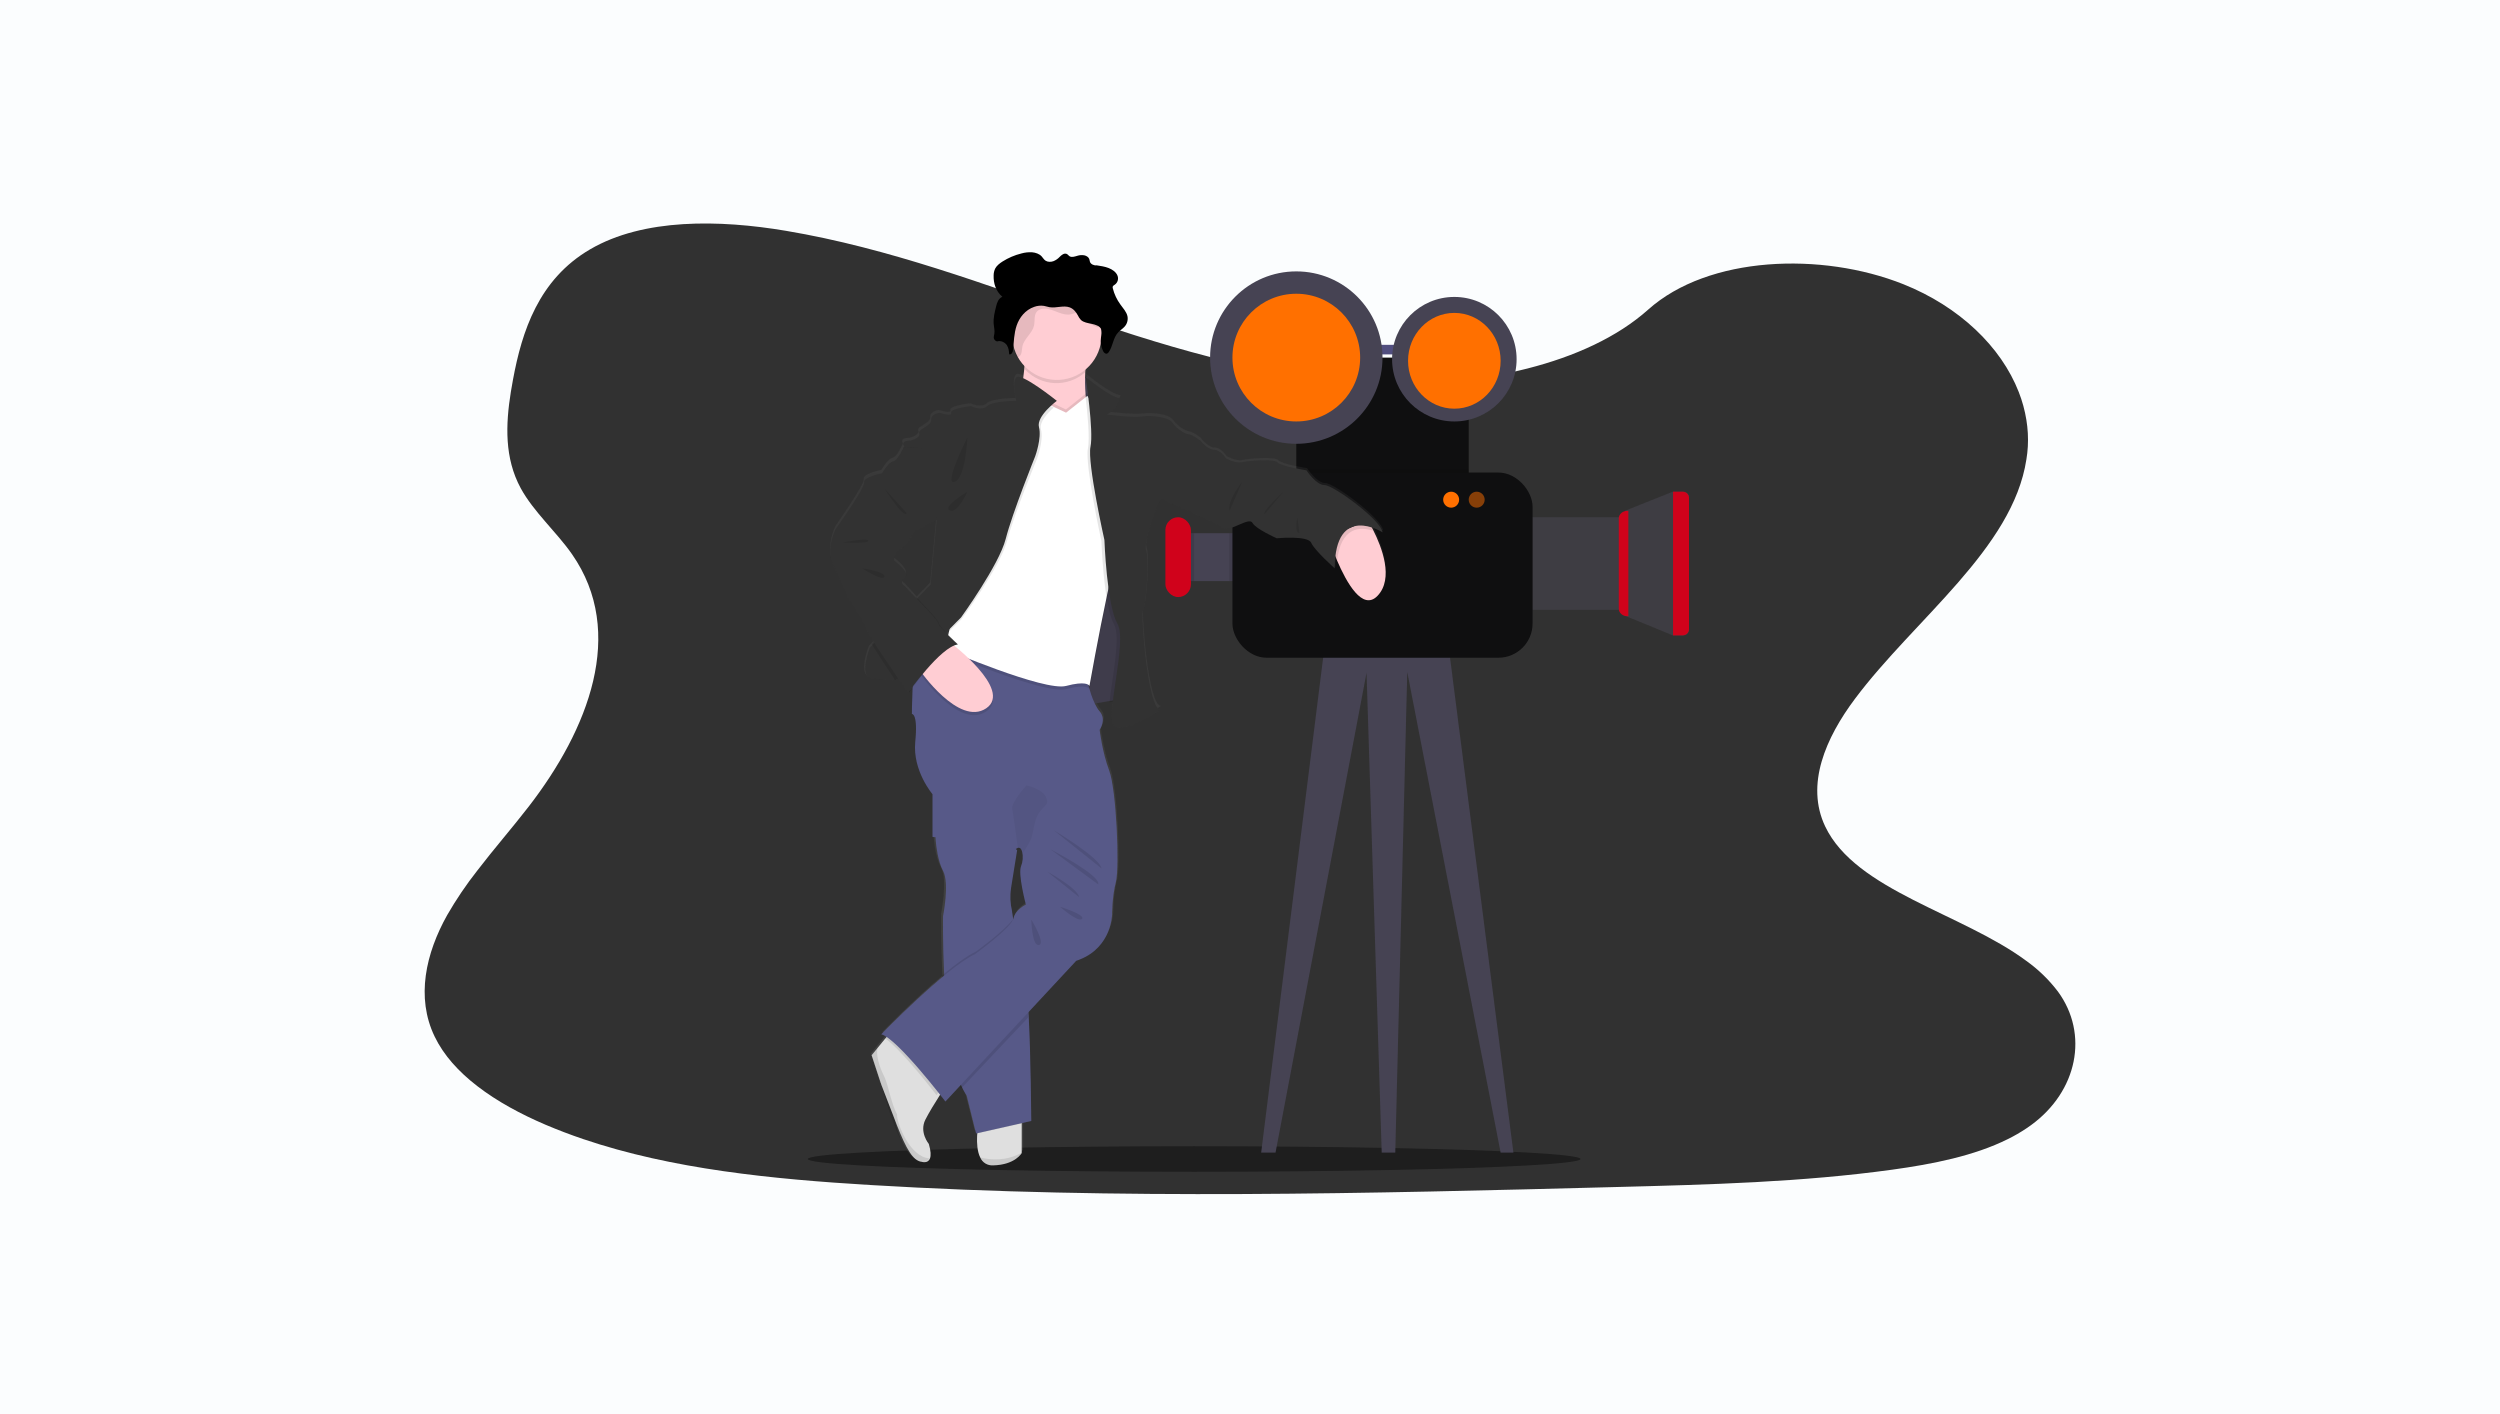 <svg height="443" viewBox="0 0 783 443" width="783" xmlns="http://www.w3.org/2000/svg" xmlns:xlink="http://www.w3.org/1999/xlink"><rect x="0" y="0" width="783" height="443" fill="#333333" stroke="none"/><defs><path id="a" d="m783 0h-783v443h783z"/><linearGradient id="b" x1="50.037%" x2="50.037%" y1="100.017%" y2="-.005%"><stop offset="0" stop-color="#808080" stop-opacity=".25"/><stop offset=".54" stop-color="#808080" stop-opacity=".12"/><stop offset="1" stop-color="#808080" stop-opacity=".1"/></linearGradient><mask id="c" fill="#fff"><use fill="#fff" fill-rule="evenodd" xlink:href="#a"/></mask></defs><g fill="none" fill-rule="nonzero"><use fill="#fbfdfe" xlink:href="#a"/><g mask="url(#c)"><g transform="translate(133 70)"><path d="m503.152 282.372c-.485.355-.984.697-1.487 1.035-1.857 1.246-3.795 2.366-5.802 3.352-10.543 5.265-23.53 7.834-36.185 9.58-28.379 3.924-57.356 4.684-86.211 5.431-77.956 2.029-156.118 4.05-233.876-.621-30.72-1.845-62.128-4.95-89.972-14.4-3.988-1.353-7.9-2.844-11.738-4.473-7.756-3.307-15.207-7.326-21.404-12.114-5.842-4.5-10.543-9.675-13.365-15.552-5.887-12.249-2.773-26.005 3.946-38.006 2.808-4.87 5.962-9.532 9.437-13.95 5.177-6.759 10.889-13.306 16.111-20.056 18.569-24.039 30.684-54.4 13.545-79.023-4.943-7.074-12.048-13.284-16.061-20.668-5.128-9.45-4.728-19.939-3.096-30.15.207-1.287.449-2.565.67-3.843 2.8-15.106 8.013-31.387 24.15-40.819 16.762-9.801 40.557-9.306 61.369-5.8 32.356 5.454 62.205 16.843 92.345 27.13s61.71 19.683 94.857 20.7c29.264.9 63.404-5.791 82.827-23.157 18.874-16.866 54.331-18.148 79.901-7.96 17.526 6.993 30.626 19.588 36.149 33.75 1.116 2.835 1.922 5.784 2.404 8.793.448 2.74.599 5.521.449 8.293-.076 1.35-.225 2.722-.449 4.05-4.269 27.958-35.012 50.008-53.698 74.982-9.132 12.199-15.58 26.851-9.302 40.004 9.576 20.043 42.881 27.166 63 42.088 3.759 2.685 7.092 5.923 9.887 9.603 9.729 13.284 6.13 31.212-8.399 41.8z" fill="#2b2b2b" opacity=".966"/><ellipse cx="241" cy="293" fill="#000" opacity=".394" rx="121" ry="4"/><path d="m341 291h-3.999l-29.25-150.543-3.751 150.543h-4.247l-4.752-150.291-28.502 150.291h-4.499l19.372-154.732.631-5.03 38.001-4.239 1.181 9.268z" fill="#464353"/><path d="m236 97h24v15h-24z" fill="#464353"/><path d="m376 89.944 14.929-5.944h3.272c.994 0 1.799.794 1.799 1.774v41.452c0 .98-.806 1.774-1.799 1.774h-3.272l-14.929-6.13z" fill="#3e3d43"/><path d="m346 92h30v29h-30z" fill="#3e3d43"/><path d="m295 38h19v3h-19z" fill="#514e7f"/><path d="m273 42h54v40h-54z" fill="#0f0f10"/><path d="m273 77h54v5h-54z" fill="#000" opacity=".1"/><path d="m346 92h1v29h-1z" fill="#000" opacity=".1"/><path d="m252 97h8v15h-8z" fill="#000" opacity=".1"/><path d="m321 136h-40l.634-4.884 38.179-4.116z" fill="#000" opacity=".1"/><rect fill="#0f0f10" height="58" rx="10.7" width="94" x="253" y="78"/><path d="m376.675 90h.325v33h-.325c-1.478 0-2.675-1.057-2.675-2.36v-28.28c0-1.303 1.198-2.36 2.675-2.36z" fill="#d0021b"/><path d="m391 84h3.054c1.075 0 1.946.871 1.946 1.946v41.108c0 1.075-.871 1.946-1.946 1.946h-3.054z" fill="#d0021b"/><path d="m237 97h4v15h-4z" fill="#000" opacity=".1"/><rect fill="#d0021b" height="25" rx="4" width="8" x="232" y="92"/><circle cx="273" cy="42" fill="#464353" r="27"/><circle cx="273" cy="42" fill="#ff7000" r="20"/><circle cx="322.5" cy="42.5" fill="#464353" r="19.5"/><ellipse cx="322.5" cy="43" fill="#ff7000" rx="14.5" ry="15"/><circle cx="321.5" cy="86.5" fill="#ff7000" r="2.5"/><circle cx="329.5" cy="86.5" fill="#ff7000" opacity=".5" r="2.5"/><path d="m297.137 95.052-.184-.365c1.141.379 2.237.884 3.267 1.504-.45-3.913-15.447-14.901-18.147-14.901s-5.701-4.665-5.701-4.665-7.798-1.202-8.999-2.477c-1.201-1.274-9.301-.531-11.249-.081-1.948.45-4.95-1.202-4.95-1.202s-1.651-2.702-3.748-2.702-4.342-3.008-4.342-3.008-1.957-1.801-3.757-2.107c-1.8-.306-4.05-2.252-5.103-3.76-1.053-1.509-6.3-2.252-9.296-1.801-2.997.45-11.101-.612-11.101-.612 3.298-1.504 4.095-5.116 4.095-5.116-2.952-.153-10.709-6.674-10.709-6.674s.319 2.107.688 5.048l-.499-.644-.067.054c-.159-2.098-.181-4.204-.067-6.304 0-.162.027-.324.036-.491 3.915-3.433 5.606-8.755 4.392-13.82-.081-.342-23.682 13.302-23.7 13.446-.103 1.027-.229 2.13-.373 3.242-1.165-.536-2.065-.743-2.421-.356-1.507 1.657 0 7.376 0 7.376s-7.357 0-9.157 1.653c-1.8 1.653-5.098 0-5.098 0s-6.75.757-6.3 2.112c.45 1.355-3.6 0-3.6 0s-2.853.302-2.7 2.252c.153 1.95-4.351 2.855-3.753 4.21.598 1.355-2.7 2.252-2.7 2.252s-3.298-.149-2.097 1.801c0 0-1.8 4.215-3.298 4.503-1.498.288-3.451 3.76-3.451 3.76s-5.778 1.054-5.517 2.86c.261 1.806-8.882 14.725-8.882 14.725s-3.001 6.192-.9 10.709 3.6 7.525 4.05 9.177 5.904 8.93 5.859 10.285c0 .423 1.35 2.702 3.19 5.593l-.54.558-1.183 1.22s-3.753 9.331.747 9.781c3.802.378 6.534.653 7.919.275.225-.052.438-.146.63-.275l.054-.041c1.638 2.418 2.799 4.107 2.799 4.107s.162-.239.45-.648l.45.644s.36-.513.972-1.351c-.198 4.093-.225 8.128-.225 8.128s1.953-.302 1.053 8.727 5.4 16.401 5.4 16.401v13.397s0 .338.063.901c.166 1.923.715 6.458 2.335 9.457 2.101 3.909 0 14.144 0 14.144s-.139 8.349.364 18.76c0 .284.031.576.045.865-9.098 7.61-18.858 17.697-18.858 17.697.478.134.933.339 1.35.608l-.544.698-2.479 3.058-1.917 2.369 3.037 9.362 3.316-1.297s1.8 3.121 1.422 5.237c-.057.383-.212.744-.45 1.049-.115.154-.194.33-.234.518-.868 3.391 2.754 18.013 8.5 18.648 0 0 1.948.644 2.574-1.112.301-.847.297-2.252-.378-4.535 0 0-3.037-3.666-1.071-7.615 1.152-2.31 3.055-5.404 4.432-7.588l.567-.901c1.237 1.563 1.998 2.567 1.998 2.567l4.419-4.755c.094.203.189.401.288.59.331.662.713 1.298 1.143 1.9l2.997 11.893 1.21-.27c-.027.288-.045.594-.063.901-.099 2.135 0 4.904.985 6.881.738 1.513 1.984 2.567 4.018 2.517 6.974-.171 8.999-3.949 8.999-3.949v-9.457l2.398-.536s-.175-20.778-.792-32.364c0-.257-.027-.504-.04-.748 0-.036 0-.072 0-.104l15.402-16.576 1.183-.473c9.899-3.913 10.052-13.996 10.052-13.996s0-5.566 1.197-10.231c1.197-4.665.153-28.897-2.097-34.913s-3.001-12.798-3.001-12.798 2.25-3.152 0-5.778c-.636-.786-1.165-1.652-1.575-2.576l2.929-.482 1.687-.279.9-.153c-.45 3.981-.526 7.038.54 7.768 3.303 2.252 14.399-5.269 14.399-5.269-4.05 0-6.3-30.248-5.476-31.0.823-.752 2.052-15.91.976-18.612-1.075-2.702 3.775-14.766 3.775-14.766l.747-1.108s17.702 7.732 19.65 9.214 8.099-3.603 9.148-1.635 7.649 4.899 7.649 4.899 9.751-.986 10.799 1.423c1.048 2.409 7.352 8.052 7.352 8.052.003-1.323.083-2.645.238-3.958.13.311.256.626.391.946 2.988 7.074 7.96 16.031 12.568 11.213 5.22-5.476 1.246-15.599-1.305-20.701zm-133.411 31.973v.086l-.036-.036zm-3.492-34.71-1.908 20.134-3.748 3.886-.45.477-3.874-4.219s-1.953-.901 0-2.558c1.953-1.657-3.298-5.404-3.298-5.404s-.153-2.702 1.8-3.458c1.953-.757 4.5-5.719 4.5-5.719l7.051-3.603zm25.09 103.051c.137-.127.288-.237.45-.329.841-.477 1.381.045 1.66.964.368 1.54.256 3.155-.319 4.629-1.048 2.409 1.503 12.041 1.503 12.041s-3.303 1.5-3.901 4.364c-.089.352-.241.685-.45.982-.04-.252-.076-.495-.112-.73-.292-1.801-.45-2.963-.45-2.963-.538-2.318-.64-4.715-.301-7.07.477-2.896 1.44-8.777 1.8-11.006.09-.54.139-.865.144-.901z" fill="url(#b)"/><path d="m206.497 48.646.917-.646 2.586 5.766-.994 1.234h-3.006s.106-3.141.178-3.253.318-3.101.318-3.101z" fill="#464353"/><path d="m187 279v12.133s-2.02 3.693-8.979 3.86c-1.732.1-3.339-.885-4.009-2.457-.97-1.932-1.082-4.641-.983-6.728.05-1.044.162-2.084.337-3.115z" fill="#dfdfdf"/><path d="m187 278v3.861l-14 3.139c.05-1.073.162-2.143.337-3.203z" fill="#000" opacity=".1"/><path d="m190 281.082-17.292 3.918-2.953-11.902c-.423-.604-.799-1.24-1.126-1.902-.191-.38-.377-.782-.554-1.202-3.219-7.506-4.651-21.044-5.263-32.562-.031-.583-.062-1.161-.089-1.731-.497-10.42-.359-18.78-.359-18.78s2.071-10.244 0-14.157c-1.596-3.019-2.137-7.555-2.301-9.489-.044-.574-.062-.904-.062-.904l.319-.854 1.304-3.516h14.339l8.336 7.189 1.268 1.094-.142.904c-.359 2.232-1.308 8.134-1.774 11.017-.334 2.357-.233 4.757.297 7.076 0 0 .173 1.148.443 2.969.067.452.142.931.226 1.451 1.06 6.679 3.046 18.875 3.893 21.79.235.8.443 2.806.599 5.522.035.542.067 1.107.098 1.699.621 11.577.794 32.372.794 32.372z" fill="#575988"/><path d="m187 291v.124s-2.022 3.701-8.987 3.869c-1.733.101-3.342-.887-4.013-2.463 3.123.756 8.192 1.243 13-1.53z" fill="#000" opacity=".1"/><path d="m298.407 116.647c-4.658 4.783-9.643-4.111-12.656-11.135-1.69-3.954-2.751-7.32-2.751-7.32l12.398-5.191s.761 1.197 1.717 3.093c2.569 5.066 6.571 15.116 1.291 20.554z" fill="#ffcdd3"/><path d="m206.891 46.578c-.197 4.523.136 9.054.992 13.497 0 0-24.985 2.741-22.741-1.215 1.315-2.321 2.168-8.448 2.644-13.132.346-3.317.498-5.908.498-5.908s23.939-9.746 20.348-1.522c-1.073 2.454-1.571 5.36-1.742 8.279z" fill="#ffcdd3"/><path d="m209.268 110.395-3.268 40.605 15-2.573-2.622-33.486.874-8.941z" fill="#464353"/><path d="m221 148.427-6.513 1.118-8.487 1.455.598-7.409 2.673-33.195 3.403-1.5 2.411-1.059 4.167-1.836-.874 8.941z" fill="#000" opacity=".1"/><path d="m156.823 280.682c-1.98 3.939 1.079 7.594 1.079 7.594.68 2.282.684 3.677.381 4.501-.63 1.751-2.592 1.107-2.592 1.107-2.78-.304-4.855-4.112-7.721-11.325-.918-2.31-2.555-6.556-4.909-12.738l-3.059-9.335 1.931-2.363 2.497-3.052 1.69-2.071 16.882 17.496s-.721 1.076-1.713 2.62c-1.387 2.165-3.304 5.271-4.464 7.567z" fill="#dfdfdf"/><path d="m189 248.719-21.052 22.281c-3.69-7.113-5.277-21.382-5.948-33.429 3.921-3.221 7.707-5.994 10.572-7.332 0 0 9.692-6.92 11.737-10.239 1.083 6.612 3.114 18.685 3.98 21.57.286.948.521 3.61.712 7.148z" fill="#000" opacity=".1"/><path d="m184 195-24-3.577 1.305-3.423h14.352z" fill="#000" opacity=".1"/><path d="m189 246.889-21.512 23.111c-3.308-7.54-4.772-21.14-5.397-32.712-.032-.586-.063-1.167-.091-1.739 3.956-3.305 7.785-6.146 10.659-7.517 0 0 9.041-6.551 11.502-10.032.068.454.145.935.231 1.457 1.083 6.709 3.113 18.962 3.979 21.889.24.799.44 2.814.63 5.543z" fill="#000" opacity=".1"/><path d="m162 270.395s-.698 1.07-1.66 2.605c-3.492-4.498-11.772-14.853-16.34-17.941l1.638-2.059z" fill="#000" opacity=".1"/><path d="m216.492 206.268c-1.197 4.666-1.197 10.231-1.197 10.231s-.153 10.077-10.054 13.99l-1.184.451-40.954 44.06s-15.153-19.857-20.103-21.062c0 0 19.95-20.61 29.401-25.123 0 0 11.404-8.272 12.003-11.129s3.902-4.364 3.902-4.364-2.552-9.626-1.503-12.036c.576-1.473.687-3.087.32-4.626-.279-.903-.819-1.44-1.661-.966-.162.092-.313.202-.45.329l-25.95-3.913v-13.372s-6.301-7.37-5.401-16.395-1.053-8.723-1.053-8.723.095-15.245 1.377-16.517c1.283-1.273 13.605-7.103 13.605-7.103l38.632 6.882 1.593 7.41s1.35 5.894 3.6 8.511 0 5.772 0 5.772.752 6.769 3.002 12.794c2.25 6.025 3.276 30.237 2.075 34.898z" fill="#575988"/><path d="m208.637 38.291c-1.062 2.448-1.555 5.365-1.724 8.259-5.525 4.909-13.826 4.537-18.912-.848.342-3.309.493-5.894.493-5.894s23.698-9.723 20.143-1.518z" fill="#000" opacity=".1"/><path d="m212 35.009c-.004 7.41-5.783 13.533-13.18 13.966-7.397.434-13.851-4.972-14.722-12.33s4.144-14.121 11.439-15.425c7.294-1.304 14.342 3.302 16.075 10.506.259 1.075.389 2.177.388 3.283z" fill="#ffcdd3"/><path d="m200.86 60.252s-10.009-4.645-10.633-5.247-21.387 52.761-21.387 52.761l-5.84 26.529s31.144 13.336 37.882 11.538c6.738-1.799 7.336 0 7.336 0s6.891-38.669 9.137-42.114c2.246-3.444-2.098-38.521-2.098-38.521l-7.785-10.198z" fill="#000" opacity=".1"/><path d="m200.86 58.252s-10.009-4.645-10.633-5.247-21.387 52.761-21.387 52.761l-5.84 26.529s31.144 13.336 37.882 11.538c6.738-1.799 7.336 0 7.336 0s6.891-38.669 9.137-42.114c2.246-3.444-2.098-38.521-2.098-38.521l-7.785-10.198z" fill="#000" opacity=".1"/><path d="m217.352 102.715c-.449.715-1.128 2.936-1.887 6.012-.53 2.14-1.105 4.69-1.694 7.433-2.651 12.379-5.553 28.674-5.553 28.674s-.184-.549-1.483-.737c-1.051-.153-2.84-.067-5.841.737-6.74 1.799-37.894-11.542-37.894-11.542l.899-4.047 4.942-22.482s20.821-53.359 21.418-52.757c.364.364 4.255 2.248 7.22 3.647 1.892.899 3.415 1.596 3.415 1.596l6.29-4.973.346-.274 7.75 10.193s4.318 35.072 2.071 38.521z" fill="#fff"/><path d="m193.029 64.475c.91 3.447-1.21 9.112-1.21 9.112s-7.279 17.632-9.403 25.78c-2.124 8.148-14.275 24.57-14.275 24.57s-1.783 1.761-4.281 4.213c-.277.273-.569.556-.86.852l5.004-22.409s21.081-53.186 21.686-52.586c.368.363 4.308 2.241 7.31 3.635-1.879 1.685-4.576 4.554-3.971 6.835z" fill="#000" opacity=".1"/><path d="m192.407 63.781c.893 3.456-1.187 9.136-1.187 9.136s-7.141 17.678-9.226 25.847c-2.084 8.169-14.006 24.634-14.006 24.634s-1.75 1.766-4.2 4.224c-.29.292-.594.593-.893.899-4.785 4.795-11.511 11.517-13.613 13.481-.308.292-.518.481-.607.544-.19.129-.402.222-.625.274-1.375.377-4.084.103-7.855-.274-4.463-.449-.741-9.733-.741-9.733l1.174-1.218 1.071-1.114 12.158-12.596.893-.948 3.718-3.86 1.892-20.041.045-.481s-.553-1.272-1.406-3.213c-2.272-5.253-6.735-15.391-8.369-18.666-.187-.382-.335-.665-.446-.84 0-.022-.022-.045-.036-.063-1.192-1.946 2.08-1.797 2.08-1.797s3.276-.899 2.678-2.247c-.598-1.348 3.87-2.247 3.722-4.193-.147-1.946 2.678-2.247 2.678-2.247s4.017 1.348 3.571 0c-.446-1.348 6.249-2.099 6.249-2.099s3.272 1.649 5.057 0c1.785-1.649 9.11-1.645 9.11-1.645s-1.495-5.693 0-7.343c1.495-1.649 12.707 7.343 12.707 7.343s-6.485 4.786-5.593 8.237z" fill="#323232"/><path d="m155 140.823s12.287 17.801 20.87 12.023c8.583-5.779-11.545-20.846-11.545-20.846z" fill="#000" opacity=".1"/><path d="m155 139.823s12.287 17.801 20.87 12.023c8.583-5.779-11.545-20.846-11.545-20.846z" fill="#ffcdd3"/><path d="m214.481 150c.923-8.279 3.598-20.718 1.417-24.491-1.08-1.871-1.88-5.437-2.466-9.341-.315-2.1-.564-4.299-.765-6.386-.533-5.536-.704-10.276-.704-10.276s-5.247-24.069-4.228-29.015c.638-3.094-.096-10.847-.735-16.217l.337-.274 7.542 10.195s4.224 35.078 2.037 38.527c-.437.715-1.097 2.937-1.836 6.013l4.171-1.799-.874 8.846 2.623 33.13z" fill="#000" opacity=".1"/><path d="m207 48s7.78 6.54 10.741 6.689c0 0-.799 3.621-4.107 5.132 0 0 8.123 1.077 11.134.611 3.01-.466 8.272.294 9.324 1.81 1.052 1.516 3.335 3.462 5.14 3.761s3.768 2.114 3.768 2.114l-13.246 19.61s-4.815 12.07-3.764 14.786c1.052 2.715-.153 17.954-.979 18.705-.826.751 1.431 31.078 5.492 31.078 0 0-11.129 7.544-14.442 5.282-3.313-2.263 4.215-26.702.903-32.286-3.313-5.585-4.062-26.168-4.062-26.168s-5.416-24.217-4.36-29.195-1.543-21.927-1.543-21.927z" fill="#323232"/><path d="m297 96.219c-4.004-1.295-10.139-1.332-11.272 9.781-1.676-4.108-2.728-7.606-2.728-7.606l12.297-5.394s.755 1.248 1.703 3.219z" fill="#000" opacity=".1"/><path d="m235.569 67 7.35.896s2.248 2.989 4.338 2.989 3.745 2.689 3.745 2.689 2.998 1.64 4.945 1.192c1.946-.448 10.038-1.187 11.238.081 1.2 1.268 8.991 2.46 8.991 2.46s2.998 4.629 5.696 4.629 17.68 10.906 18.13 14.787c0 0-14.835-9.41-14.983 11.278 0 0-6.293-5.601-7.345-7.989-1.052-2.388-10.789-1.416-10.789-1.416s-6.59-2.917-7.642-4.857c-1.052-1.94-7.193 3.092-9.139 1.618-1.946-1.474-19.631-9.145-19.631-9.145l-5.471-10.248z" fill="#323232"/><g fill="#000"><path d="m158 292.774c-.619 1.756-2.549 1.11-2.549 1.11-4.047-.451-8.194-8.502-12.443-24.153l-3.008-9.361 1.898-2.37c-.842 3.2 1.464 8.051 2.102 9.27 1.21 2.527 2.221 8.73 3.957 11.73-.102 2.934 4.102 13.395 10.043 13.774z" opacity=".1"/><path d="m210.987 32.587c-.3-.103-.601-.224-.883-.344-1.011-.416-2.076-.894-2.69-1.789-.561-.832-.742-2.003-1.616-2.477-1.007-.546-2.208.192-3.299.447-1.298.309-2.65-.058-3.913-.528-1.881-.702-4.509-1.994-6.439-.657-1.502 1.037-.919 3.237-1.303 4.807-.596 2.437-3.153 4.024-3.635 6.488-.216 1.087-.075 2.415-.945 3.09-.254.183-.543.311-.848.376-2.327-4.77-1.752-10.468 1.48-14.663 3.232-4.195 8.55-6.147 13.687-5.023s9.184 5.125 10.417 10.297z" opacity=".1"/><path d="m179.299 36.93c1.095-.365 2.401.252 3.012 1.122s.695 1.922.769 2.929c.726.157 1.134-.685 1.199-1.316.274-2.584.287-5.215 1.134-7.707.846-2.491 2.694-4.904 5.536-5.864.967-.344 1.999-.445 3.012-.295.6.104 1.166.317 1.766.418 2.073.351 4.332-.656 6.278.045 1.218.44 2.004 1.459 2.563 2.48.249.548.586 1.05.997 1.484.821.757 2.125.957 3.308 1.195 1.183.238 2.481.648 2.987 1.585.457.842.12 1.824-.033 2.744-.234 1.45.004 2.938.676 4.236.219.426.663.909 1.186.772.238-.082.439-.25.567-.471 1.369-1.964 1.325-4.511 3.031-6.265.572-.586 1.309-1.046 1.865-1.644.854-.884 1.218-2.149.967-3.367-.307-1.349-1.369-2.474-2.21-3.647-1.105-1.503-1.91-3.214-2.368-5.036-.081-.211-.081-.446 0-.656.161-.215.368-.388.605-.508.961-.653 1.298-1.937.786-2.996-.476-1.018-1.547-1.773-2.722-2.228-1.175-.454-2.464-.648-3.74-.842-.838.126-1.821-.365-2.081-1.052-.115-.306-.115-.637-.233-.943-.227-.586-.882-1.002-1.585-1.145-.716-.12-1.449-.067-2.141.154-.789.227-1.703.561-2.39.174-.361-.21-.564-.592-.953-.763-.789-.345-1.621.351-2.19.926-.553.599-1.229 1.064-1.98 1.361-.791.281-1.766.281-2.448-.166-.548-.356-.821-.929-1.257-1.383-.715-.749-1.845-1.156-2.974-1.248-1.131-.061-2.265.066-3.357.376-2.085.517-4.076 1.37-5.901 2.525-.912.586-1.785 1.271-2.262 2.155-.338.689-.513 1.451-.509 2.222-.085 2.416.698 4.963 2.738 6.655-1.243.533-1.665 1.838-1.955 2.996-.465 1.846-.934 3.726-.758 5.611.088.974.348 1.947.208 2.915-.066.469-.225.929-.186 1.403.104.538.517.957 1.043 1.058z"/><path d="m197 190s14.537 8.674 15 12z" opacity=".1"/><path d="m196 196s15.845 8.171 14.965 11z" opacity=".1"/><path d="m195 203s9.386 5.021 10 8z" opacity=".1"/><path d="m199 214s5.738 5.094 6.888 3.785c1.149-1.31-6.888-3.785-6.888-3.785z" opacity=".1"/><path d="m190 218s4.617 7.53 2.395 7.982c-2.222.452-2.395-7.982-2.395-7.982z" opacity=".1"/><path d="m170 84s-7.946 4.692-5.549 5.868 5.549-5.868 5.549-5.868z" opacity=".1"/><path d="m170 67s-7.582 15.006-4.073 13.946 4.073-13.946 4.073-13.946z" opacity=".1"/><path d="m256 81s-4.76 5.823-3.895 9z" opacity=".1"/><path d="m269 84s-6.912 6.284-5.899 7z" opacity=".1"/><path d="m273.34 92s-1.102 4.82.66 5z" opacity=".1"/><path d="m192.612 184.296c-1.895 2.466-1.895 6.839-2.751 8.632-.468.987-1.512 2.691-2.359 4.072-.276-.897-.812-1.43-1.645-.96-.548-4.112-1.516-11.211-1.828-12.641-.446-2.018 4.459-7.399 4.459-7.399s4.794 1.009 6.02 3.475c1.226 2.466 0 2.359-1.895 4.821z" opacity=".05"/><path d="m167 131.716c-5.349.754-15.302 15.284-15.302 15.284s-1.306-1.934-3.12-4.636c-2.282-3.428-5.349-8.101-7.578-11.642l13.06-13.722 2.376 2.606s4.609 4.69 4.609 5.599c0 .354.891 1.43 2.024 2.606 1.734 1.83 3.931 3.905 3.931 3.905z" opacity=".1"/><path d="m150.455 70.862c-.191-.392-.341-.682-.455-.862l5.882.396 3.118 19.604c-2.326-5.376-6.879-15.777-8.545-19.138z" opacity=".1"/><path d="m162 128.672c-4.727 4.805-11.373 11.541-13.45 13.509-.304.293-.512.482-.6.545-.188.129-.397.222-.617.275-2.077-3.116-5.04-7.605-7.333-11.257l1.058-1.117 12.021-12.626 1.486 1.635s4.56 4.651 4.56 5.552c0 .432 1.424 1.999 2.875 3.485z" opacity=".1"/></g><path d="m156.858 70.45-6.819-.45s-1.818 4.201-3.332 4.503-3.487 3.751-3.487 3.751-5.837 1.054-5.582 2.855c.255 1.801-8.974 14.684-8.974 14.684s-3.032 6.178-.909 10.681 3.637 7.506 4.091 9.154c.455 1.648 5.837 8.857 5.792 10.208-.045 1.351 13.756 21.164 13.756 21.164s10.151-14.409 15.606-15.161c0 0-6.06-5.552-6.06-6.453s-4.664-5.552-4.664-5.552l-5.91-6.304s-1.973-.901 0-2.553c1.973-1.653-3.332-5.404-3.332-5.404s-.155-2.702 1.818-3.454c1.973-.752 4.546-5.701 4.546-5.701l7.124-3.602z" fill="#323232"/><path d="m131 99.908s7.854-1.578 7.998-.573c.144 1.005-7.998.573-7.998.573z" fill="#000" opacity=".1"/><path d="m137 108s7.311.999 6.99 2.629c-.321 1.629-6.99-2.629-6.99-2.629z" fill="#000" opacity=".1"/><path d="m144 83s6.16 9.742 7 7.725z" fill="#000" opacity=".1"/></g></g></g></svg>